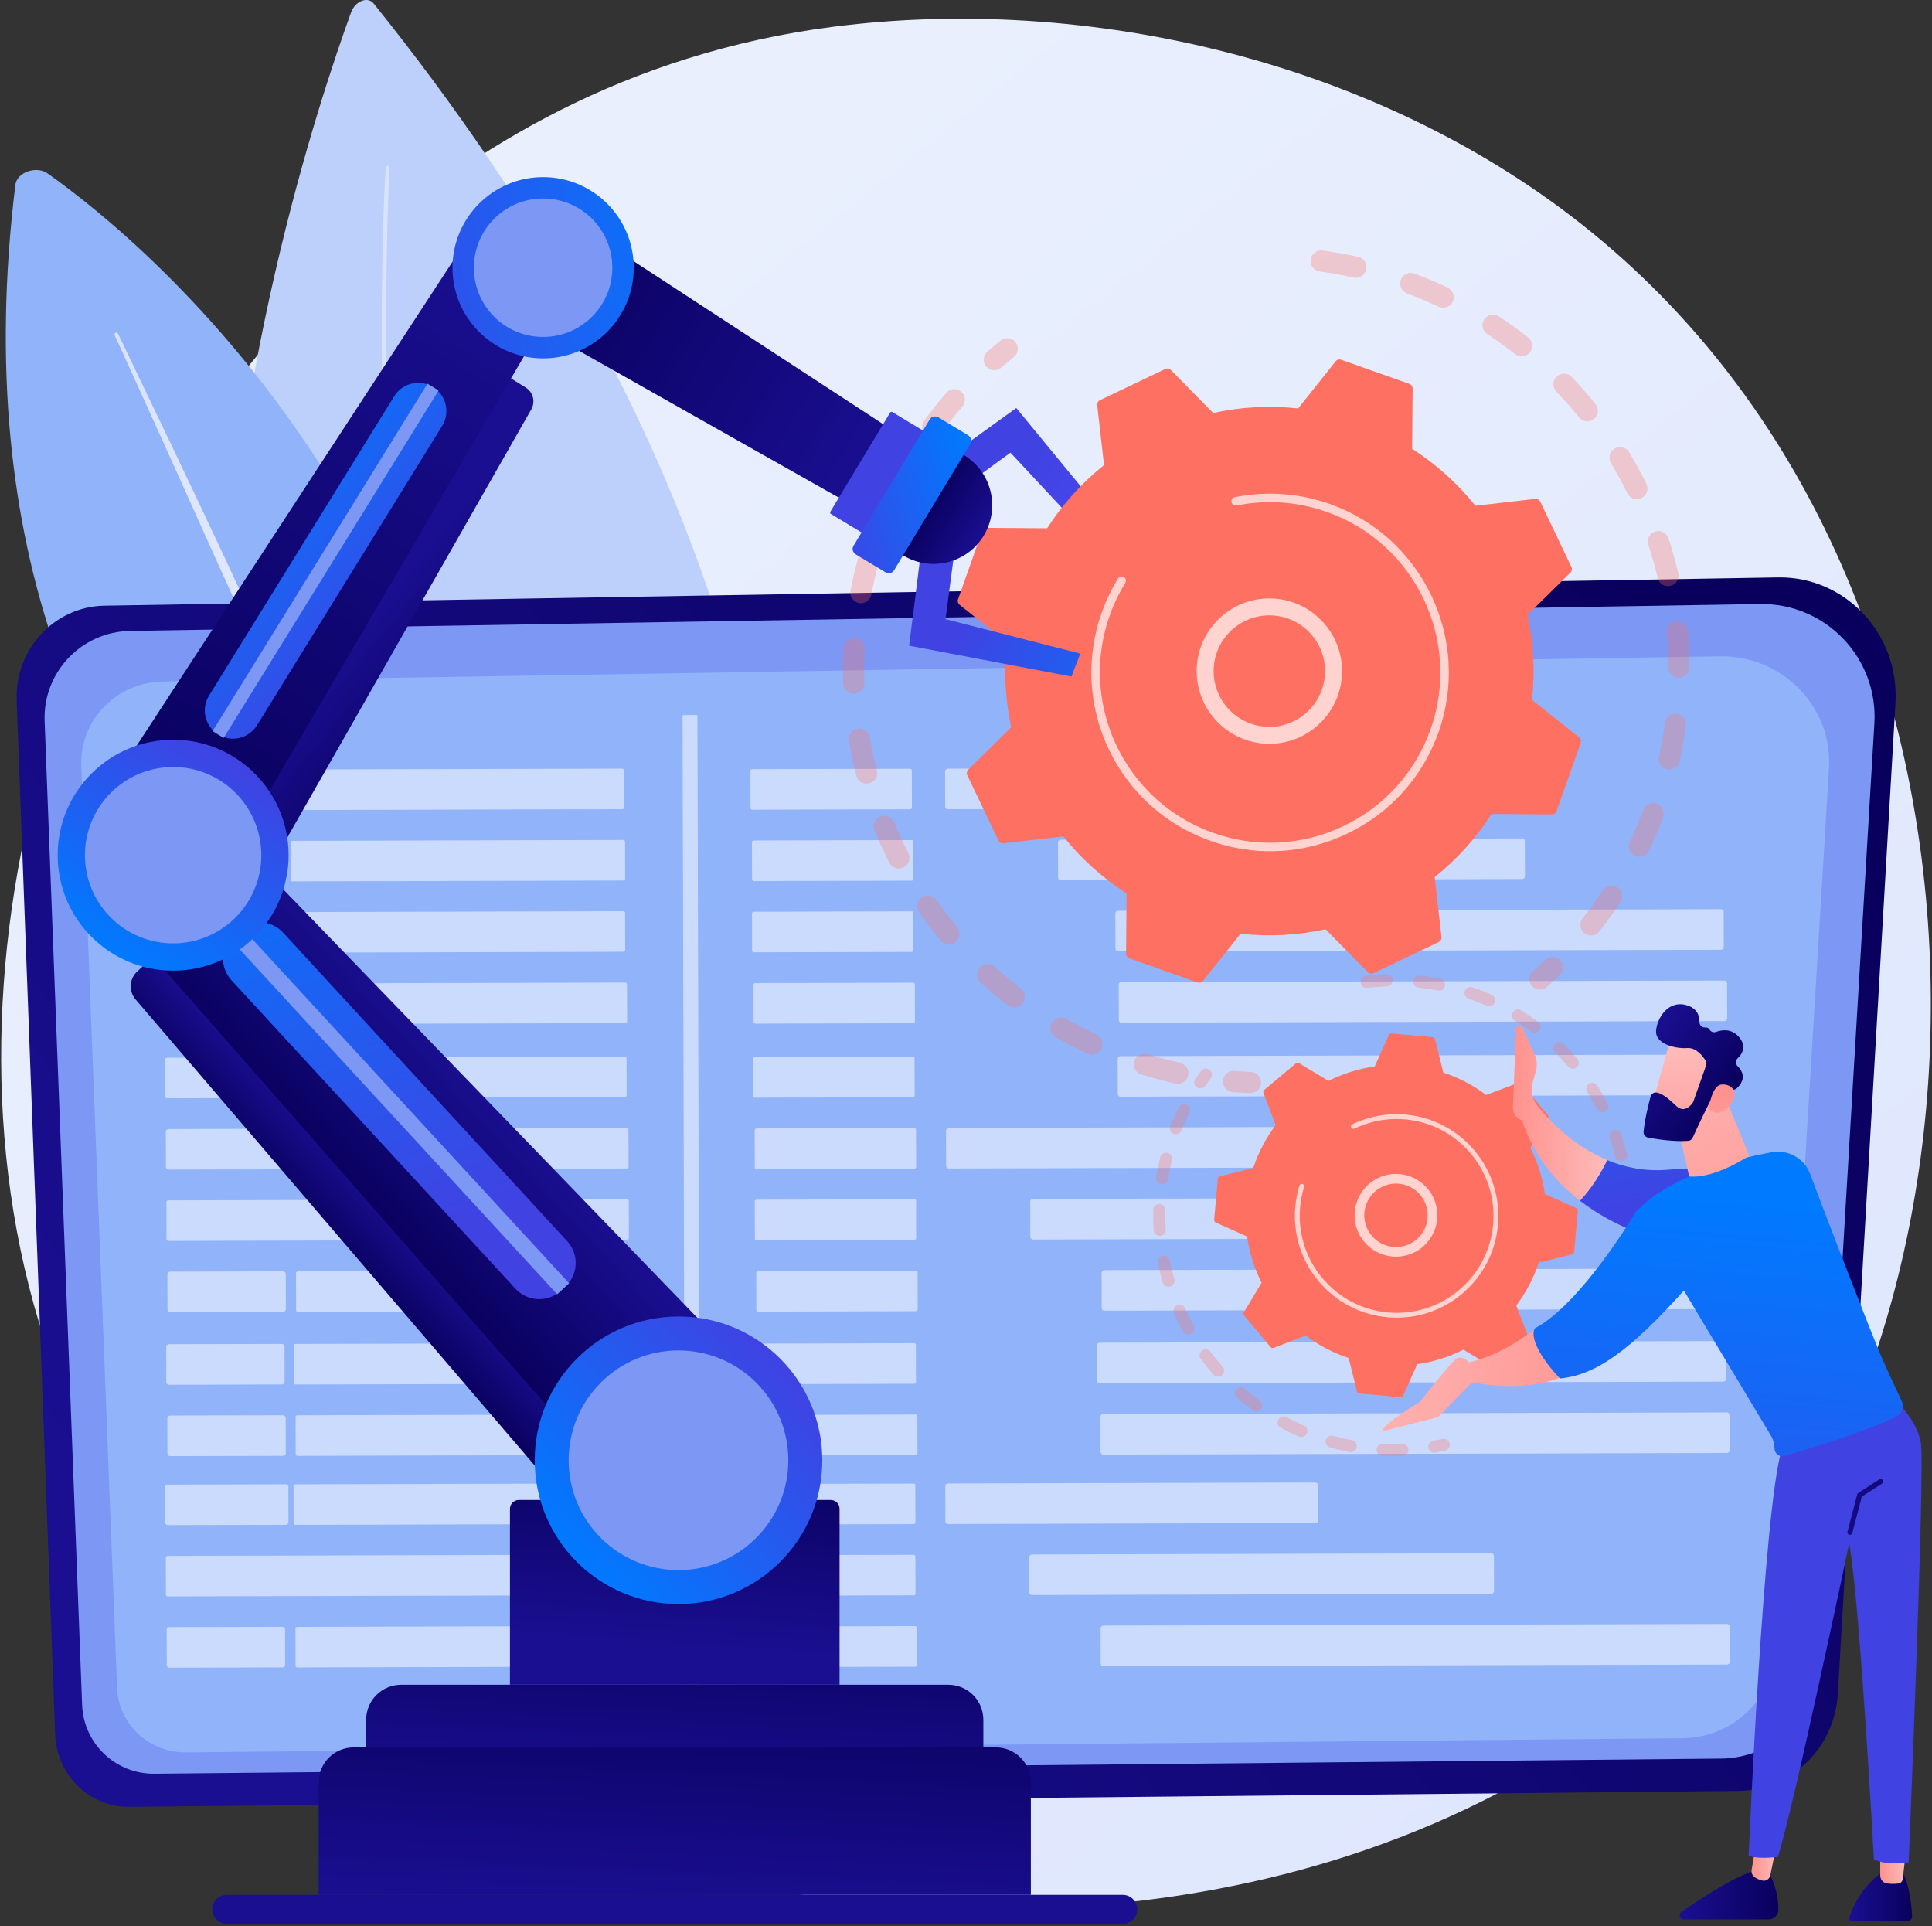 <svg width="312" height="311" viewBox="0 0 312 311" fill="none" xmlns="http://www.w3.org/2000/svg">
<rect x="0" y="0" width="312" height="311" fill="#333333" stroke="none"/>
<path d="M275.69 265.357C269.291 271.926 263.236 276.162 258.452 279.509C202.222 318.85 135.686 307.382 121.545 304.581C100.664 300.446 60.3 292.452 31.118 258.99C-13.032 208.365 -6.157 128.606 28.089 75.956C34.353 66.325 67.442 12.873 134.694 4.301C175.394 -0.886 222.838 9.576 257.196 37.644C329.315 96.559 324.181 215.58 275.69 265.357Z" fill="url(#paint0_linear_350_424)"/>
<path d="M56.702 1.98C46.632 29.675 -6.548 191.983 111.305 239.277C111.305 239.277 169.218 136.024 60.342 0.561C59.389 -0.624 57.36 0.17 56.702 1.98Z" fill="#BDD0FB"/>
<path d="M62.919 27.11C62.919 27.11 62.724 30.395 62.569 36.159C62.416 41.922 62.298 50.161 62.459 60.044C62.613 69.927 63.051 81.455 63.956 93.776C64.876 106.093 66.256 119.207 68.296 132.219C69.311 138.726 70.48 145.208 71.808 151.55C73.143 157.891 74.641 164.091 76.286 170.035C77.931 175.979 79.724 181.667 81.629 186.986C83.531 192.305 85.546 197.254 87.591 201.734C89.639 206.213 91.698 210.233 93.681 213.703C94.168 214.575 94.678 215.398 95.15 216.203C95.388 216.604 95.622 216.998 95.851 217.385C96.092 217.764 96.329 218.136 96.56 218.501C97.025 219.23 97.469 219.929 97.895 220.598C98.341 221.252 98.766 221.875 99.17 222.467C99.963 223.662 100.732 224.684 101.391 225.581C101.721 226.029 102.026 226.443 102.306 226.823C102.599 227.192 102.865 227.528 103.103 227.828C104.055 229.03 104.563 229.672 104.563 229.672L104.581 229.694C104.839 230.019 104.784 230.491 104.458 230.749C104.133 231.007 103.661 230.952 103.403 230.627L103.401 230.624C103.401 230.624 102.888 229.971 101.926 228.747C101.686 228.441 101.417 228.099 101.122 227.723C100.84 227.337 100.531 226.915 100.199 226.46C99.534 225.548 98.759 224.508 97.96 223.295C97.554 222.694 97.126 222.06 96.677 221.396C96.249 220.718 95.802 220.008 95.335 219.269C95.102 218.899 94.865 218.521 94.622 218.136C94.392 217.744 94.157 217.345 93.917 216.938C93.444 216.122 92.932 215.288 92.442 214.405C90.453 210.889 88.392 206.823 86.346 202.299C84.303 197.774 82.294 192.782 80.402 187.422C78.508 182.063 76.728 176.338 75.101 170.36C73.473 164.382 71.995 158.152 70.681 151.784C69.375 145.415 68.229 138.91 67.238 132.382C65.247 119.327 63.918 106.183 63.047 93.841C62.191 81.496 61.8 69.951 61.687 60.055C61.45 40.258 62.283 27.072 62.283 27.072C62.294 26.896 62.445 26.763 62.62 26.773C62.796 26.784 62.93 26.934 62.919 27.11Z" fill="url(#paint1_linear_350_424)"/>
<path d="M82.485 182.916C82.485 182.916 -12.219 149.551 2.487 29.821C2.732 27.825 5.882 26.721 7.683 27.999C24.446 39.894 81.844 87.556 82.485 182.916Z" fill="#91B3FA"/>
<path d="M19.056 53.875C19.056 53.875 22.458 60.97 27.562 71.613C30.107 76.937 33.055 83.159 36.19 89.837C37.737 93.186 39.335 96.646 40.959 100.162C41.766 101.922 42.578 103.697 43.394 105.478C44.197 107.266 45.004 109.06 45.81 110.854C47.416 114.446 49.022 118.038 50.603 121.574C52.17 125.116 53.711 128.602 55.204 131.976C56.663 135.364 58.074 138.639 59.412 141.745C60.75 144.85 61.979 147.802 63.133 150.519C63.712 151.876 64.251 153.183 64.756 154.431C65.264 155.676 65.746 156.857 66.2 157.968C66.653 159.078 67.076 160.117 67.469 161.078C67.851 162.043 68.202 162.929 68.519 163.73C69.777 166.935 70.496 168.767 70.496 168.767C70.552 168.911 70.481 169.074 70.337 169.13C70.196 169.186 70.038 169.118 69.978 168.98L69.976 168.976C69.976 168.976 69.203 167.169 67.848 164.006C67.512 163.214 67.14 162.338 66.735 161.383C66.321 160.433 65.872 159.405 65.393 158.307C64.433 156.112 63.349 153.635 62.166 150.933C60.973 148.236 59.702 145.305 58.319 142.221C56.936 139.138 55.478 135.886 53.969 132.522C52.461 129.158 50.902 125.681 49.318 122.149C47.72 118.623 46.097 115.041 44.474 111.459C41.223 104.296 37.972 97.133 34.925 90.418C31.898 83.692 29.074 77.415 26.652 72.035C24.217 66.661 22.187 62.183 20.766 59.048C20.052 57.482 19.491 56.252 19.109 55.413C18.721 54.577 18.514 54.131 18.514 54.131C18.445 53.98 18.51 53.802 18.66 53.733C18.809 53.664 18.986 53.728 19.056 53.875Z" fill="url(#paint2_linear_350_424)"/>
<path d="M16.853 97.806L287.132 93.239C298.014 93.055 306.748 102.388 306.101 113.508L296.798 273.495C296.289 282.251 289.246 289.109 280.678 289.194L20.874 291.763C14.457 291.827 9.155 286.653 8.91 280.088L2.694 113.113C2.387 104.849 8.775 97.942 16.853 97.806Z" fill="url(#paint3_linear_350_424)"/>
<path d="M20.997 101.882L284.222 97.536C294.819 97.361 303.325 106.241 302.696 116.821L293.635 269.033C293.139 277.363 286.281 283.888 277.936 283.969L24.913 286.414C18.663 286.474 13.499 281.551 13.261 275.306L7.208 116.445C6.908 108.583 13.13 102.012 20.997 101.882Z" fill="#7D97F4"/>
<path d="M26.292 110.052L277.722 105.98C287.845 105.816 295.969 114.137 295.368 124.051L286.714 266.681C286.24 274.487 279.688 280.602 271.718 280.677L30.033 282.968C24.063 283.025 19.131 278.412 18.904 272.559L13.121 123.698C12.835 116.331 18.778 110.174 26.292 110.052Z" fill="#91B3FA"/>
<path opacity="0.53" d="M100.499 130.662L26.789 130.856C26.635 130.857 26.51 130.733 26.51 130.579L26.494 124.587C26.494 124.433 26.618 124.308 26.772 124.308L100.482 124.114C100.635 124.113 100.76 124.237 100.761 124.391L100.776 130.383C100.777 130.537 100.653 130.662 100.499 130.662Z" fill="white"/>
<path opacity="0.53" d="M147 130.682L121.475 130.749C121.327 130.75 121.208 130.631 121.207 130.483L121.191 124.468C121.191 124.321 121.31 124.201 121.458 124.201L146.983 124.134C147.13 124.133 147.25 124.252 147.25 124.4L147.266 130.415C147.266 130.562 147.147 130.682 147 130.682Z" fill="white"/>
<path opacity="0.53" d="M203.678 130.533L153.061 130.666C152.827 130.667 152.637 130.477 152.636 130.243L152.621 124.543C152.621 124.309 152.81 124.118 153.044 124.118L203.661 123.984C203.895 123.984 204.086 124.173 204.086 124.408L204.102 130.108C204.102 130.342 203.913 130.532 203.678 130.533Z" fill="white"/>
<path opacity="0.53" d="M45.914 142.315L26.854 142.365C26.62 142.366 26.43 142.177 26.429 141.942L26.414 136.242C26.413 136.008 26.603 135.817 26.837 135.817L45.897 135.767C46.132 135.766 46.322 135.956 46.323 136.19L46.338 141.89C46.338 142.124 46.149 142.315 45.914 142.315Z" fill="white"/>
<path opacity="0.53" d="M100.677 142.183L47.222 142.323C47.069 142.324 46.944 142.2 46.944 142.046L46.928 136.054C46.927 135.9 47.052 135.775 47.205 135.775L100.659 135.634C100.813 135.633 100.938 135.758 100.938 135.911L100.954 141.904C100.954 142.057 100.83 142.182 100.677 142.183Z" fill="white"/>
<path opacity="0.53" d="M147.24 142.203L121.715 142.27C121.568 142.27 121.448 142.151 121.448 142.004L121.432 135.989C121.431 135.841 121.55 135.721 121.698 135.721L147.223 135.654C147.37 135.654 147.49 135.773 147.49 135.92L147.506 141.935C147.507 142.082 147.388 142.202 147.24 142.203Z" fill="white"/>
<path opacity="0.53" d="M245.843 141.943L171.298 142.139C171.063 142.14 170.873 141.95 170.872 141.716L170.857 136.016C170.857 135.782 171.046 135.591 171.281 135.591L245.826 135.394C246.06 135.394 246.251 135.583 246.251 135.818L246.266 141.518C246.267 141.752 246.077 141.942 245.843 141.943Z" fill="white"/>
<path opacity="0.53" d="M45.93 153.819L26.87 153.87C26.636 153.87 26.445 153.681 26.445 153.446L26.43 147.746C26.429 147.512 26.619 147.322 26.853 147.321L45.913 147.271C46.147 147.27 46.338 147.46 46.338 147.694L46.353 153.394C46.354 153.628 46.164 153.819 45.93 153.819Z" fill="white"/>
<path opacity="0.53" d="M100.682 153.687L47.228 153.828C47.075 153.828 46.95 153.704 46.949 153.55L46.934 147.558C46.933 147.404 47.057 147.279 47.211 147.279L100.665 147.138C100.819 147.138 100.944 147.262 100.944 147.416L100.96 153.408C100.96 153.562 100.836 153.686 100.682 153.687Z" fill="white"/>
<path opacity="0.53" d="M147.25 153.707L121.725 153.774C121.577 153.774 121.458 153.655 121.457 153.508L121.441 147.493C121.441 147.345 121.56 147.225 121.708 147.225L147.233 147.158C147.38 147.158 147.5 147.277 147.5 147.424L147.516 153.439C147.516 153.586 147.397 153.706 147.25 153.707Z" fill="white"/>
<path opacity="0.53" d="M277.95 153.362L180.556 153.619C180.321 153.619 180.131 153.43 180.13 153.196L180.115 147.496C180.115 147.261 180.304 147.071 180.539 147.07L277.933 146.814C278.167 146.813 278.358 147.003 278.359 147.237L278.373 152.937C278.374 153.171 278.185 153.362 277.95 153.362Z" fill="white"/>
<path opacity="0.53" d="M46.12 165.34L27.059 165.39C26.825 165.39 26.635 165.201 26.634 164.967L26.619 159.267C26.619 159.032 26.808 158.842 27.042 158.841L46.102 158.791C46.337 158.79 46.527 158.98 46.528 159.214L46.543 164.914C46.543 165.149 46.354 165.339 46.12 165.34Z" fill="white"/>
<path opacity="0.53" d="M100.997 165.207L47.543 165.348C47.389 165.348 47.264 165.224 47.264 165.07L47.248 159.078C47.248 158.924 47.372 158.799 47.526 158.799L100.98 158.658C101.133 158.658 101.258 158.782 101.259 158.936L101.274 164.928C101.275 165.082 101.15 165.207 100.997 165.207Z" fill="white"/>
<path opacity="0.53" d="M147.49 165.227L121.965 165.294C121.818 165.294 121.698 165.175 121.698 165.028L121.682 159.013C121.681 158.865 121.8 158.746 121.948 158.745L147.473 158.678C147.62 158.678 147.74 158.797 147.74 158.944L147.756 164.959C147.757 165.107 147.637 165.226 147.49 165.227Z" fill="white"/>
<path opacity="0.53" d="M278.495 164.882L181.101 165.138C180.866 165.139 180.676 164.949 180.675 164.715L180.66 159.015C180.66 158.781 180.849 158.59 181.083 158.59L278.478 158.333C278.712 158.333 278.903 158.522 278.903 158.756L278.918 164.456C278.919 164.691 278.73 164.881 278.495 164.882Z" fill="white"/>
<path opacity="0.53" d="M46.092 177.294L27.032 177.344C26.798 177.345 26.607 177.156 26.607 176.921L26.592 171.221C26.591 170.987 26.781 170.796 27.015 170.796L46.075 170.746C46.309 170.745 46.5 170.935 46.5 171.169L46.515 176.869C46.516 177.103 46.327 177.294 46.092 177.294Z" fill="white"/>
<path opacity="0.53" d="M100.921 177.162L47.467 177.303C47.313 177.303 47.188 177.179 47.188 177.025L47.172 171.033C47.171 170.879 47.296 170.754 47.449 170.754L100.903 170.613C101.057 170.613 101.182 170.737 101.182 170.891L101.198 176.883C101.198 177.036 101.074 177.161 100.921 177.162Z" fill="white"/>
<path opacity="0.53" d="M147.443 177.181L121.918 177.249C121.771 177.249 121.651 177.13 121.651 176.982L121.635 170.968C121.634 170.82 121.754 170.7 121.901 170.7L147.426 170.633C147.574 170.632 147.693 170.752 147.694 170.899L147.709 176.914C147.71 177.061 147.591 177.181 147.443 177.181Z" fill="white"/>
<path opacity="0.53" d="M278.333 176.837L180.939 177.093C180.704 177.094 180.514 176.904 180.513 176.67L180.498 170.97C180.497 170.736 180.687 170.545 180.921 170.545L278.316 170.288C278.55 170.288 278.741 170.477 278.741 170.711L278.756 176.411C278.757 176.646 278.567 176.836 278.333 176.837Z" fill="white"/>
<path opacity="0.53" d="M46.282 188.815L27.222 188.865C26.987 188.865 26.797 188.676 26.796 188.442L26.781 182.741C26.781 182.507 26.97 182.317 27.204 182.316L46.264 182.266C46.499 182.265 46.689 182.455 46.69 182.689L46.705 188.389C46.706 188.623 46.516 188.814 46.282 188.815Z" fill="white"/>
<path opacity="0.53" d="M101.235 188.682L47.781 188.823C47.627 188.823 47.502 188.699 47.502 188.545L47.486 182.553C47.486 182.399 47.61 182.274 47.764 182.274L101.218 182.133C101.372 182.133 101.496 182.257 101.497 182.411L101.513 188.403C101.513 188.557 101.389 188.681 101.235 188.682Z" fill="white"/>
<path opacity="0.53" d="M147.683 188.702L122.158 188.769C122.011 188.769 121.891 188.65 121.891 188.503L121.875 182.488C121.875 182.34 121.994 182.221 122.141 182.22L147.666 182.153C147.814 182.153 147.934 182.272 147.934 182.419L147.95 188.434C147.95 188.581 147.831 188.701 147.683 188.702Z" fill="white"/>
<path opacity="0.53" d="M212.556 188.531L153.214 188.687C152.979 188.688 152.789 188.498 152.788 188.264L152.773 182.564C152.773 182.329 152.962 182.139 153.197 182.138L212.539 181.982C212.773 181.981 212.964 182.171 212.964 182.405L212.979 188.105C212.98 188.34 212.79 188.53 212.556 188.531Z" fill="white"/>
<path opacity="0.53" d="M101.28 200.186L27.166 200.381C27.012 200.381 26.887 200.257 26.887 200.103L26.871 194.111C26.871 193.957 26.995 193.832 27.149 193.832L101.263 193.637C101.417 193.637 101.542 193.761 101.542 193.914L101.558 199.907C101.558 200.061 101.434 200.185 101.28 200.186Z" fill="white"/>
<path opacity="0.53" d="M147.693 200.206L122.168 200.273C122.021 200.273 121.901 200.154 121.901 200.007L121.885 193.992C121.884 193.844 122.004 193.725 122.151 193.724L147.676 193.657C147.824 193.657 147.943 193.776 147.944 193.923L147.959 199.938C147.96 200.085 147.841 200.205 147.693 200.206Z" fill="white"/>
<path opacity="0.53" d="M241.002 199.96L166.81 200.155C166.575 200.156 166.385 199.966 166.384 199.732L166.369 194.032C166.369 193.798 166.558 193.607 166.792 193.607L240.985 193.411C241.219 193.411 241.41 193.6 241.411 193.834L241.425 199.534C241.426 199.769 241.237 199.959 241.002 199.96Z" fill="white"/>
<path opacity="0.53" d="M45.74 211.841L27.476 211.889C27.241 211.89 27.051 211.7 27.05 211.466L27.035 205.766C27.035 205.531 27.224 205.341 27.458 205.34L45.722 205.292C45.957 205.292 46.147 205.481 46.148 205.716L46.163 211.416C46.163 211.65 45.974 211.84 45.74 211.841Z" fill="white"/>
<path opacity="0.53" d="M101.553 211.706L48.099 211.847C47.946 211.847 47.821 211.723 47.82 211.569L47.805 205.577C47.804 205.423 47.928 205.298 48.082 205.298L101.536 205.157C101.69 205.157 101.815 205.281 101.815 205.435L101.831 211.427C101.831 211.581 101.707 211.706 101.553 211.706Z" fill="white"/>
<path opacity="0.53" d="M147.933 211.726L122.408 211.793C122.261 211.793 122.141 211.674 122.141 211.527L122.125 205.512C122.125 205.365 122.244 205.245 122.391 205.244L147.916 205.177C148.064 205.177 148.184 205.296 148.184 205.443L148.2 211.458C148.2 211.606 148.081 211.726 147.933 211.726Z" fill="white"/>
<path opacity="0.53" d="M279.07 211.381L178.339 211.646C178.105 211.646 177.914 211.457 177.914 211.223L177.898 205.523C177.898 205.288 178.087 205.098 178.322 205.097L279.053 204.832C279.288 204.831 279.478 205.021 279.479 205.255L279.494 210.955C279.494 211.19 279.305 211.38 279.07 211.381Z" fill="white"/>
<path opacity="0.53" d="M46.164 246.22L27.104 246.27C26.87 246.271 26.68 246.082 26.679 245.847L26.664 240.147C26.663 239.913 26.853 239.722 27.087 239.722L46.147 239.672C46.382 239.671 46.572 239.86 46.573 240.095L46.588 245.795C46.588 246.029 46.399 246.22 46.164 246.22Z" fill="white"/>
<path opacity="0.53" d="M101.145 246.088L47.691 246.228C47.538 246.229 47.413 246.104 47.412 245.951L47.397 239.958C47.396 239.805 47.52 239.68 47.674 239.679L101.128 239.539C101.282 239.538 101.407 239.663 101.407 239.816L101.423 245.809C101.423 245.962 101.299 246.087 101.145 246.088Z" fill="white"/>
<path opacity="0.53" d="M147.566 246.107L122.041 246.174C121.894 246.175 121.774 246.056 121.774 245.908L121.758 239.893C121.757 239.746 121.877 239.626 122.024 239.626L147.549 239.559C147.696 239.558 147.816 239.677 147.817 239.825L147.833 245.84C147.833 245.987 147.714 246.107 147.566 246.107Z" fill="white"/>
<path opacity="0.53" d="M212.441 245.936L153.099 246.093C152.864 246.093 152.674 245.904 152.673 245.67L152.658 239.969C152.658 239.735 152.847 239.545 153.081 239.544L212.423 239.388C212.658 239.387 212.848 239.577 212.849 239.811L212.864 245.511C212.865 245.745 212.675 245.936 212.441 245.936Z" fill="white"/>
<path opacity="0.53" d="M101.189 257.592L27.074 257.787C26.92 257.787 26.796 257.663 26.795 257.509L26.779 251.517C26.779 251.363 26.903 251.238 27.057 251.238L101.171 251.043C101.325 251.043 101.45 251.167 101.45 251.32L101.466 257.313C101.467 257.467 101.342 257.591 101.189 257.592Z" fill="white"/>
<path opacity="0.53" d="M147.578 257.611L122.053 257.678C121.906 257.679 121.786 257.56 121.785 257.412L121.77 251.397C121.769 251.25 121.888 251.13 122.036 251.13L147.561 251.063C147.708 251.062 147.828 251.181 147.828 251.329L147.844 257.344C147.845 257.491 147.726 257.611 147.578 257.611Z" fill="white"/>
<path opacity="0.53" d="M240.846 257.366L166.653 257.561C166.419 257.562 166.228 257.372 166.228 257.138L166.213 251.438C166.212 251.204 166.402 251.013 166.636 251.012L240.829 250.817C241.063 250.816 241.254 251.006 241.254 251.24L241.269 256.94C241.27 257.175 241.08 257.365 240.846 257.366Z" fill="white"/>
<path opacity="0.53" d="M45.623 269.247L27.358 269.295C27.124 269.295 26.933 269.106 26.933 268.872L26.918 263.171C26.917 262.937 27.107 262.747 27.341 262.746L45.605 262.698C45.84 262.697 46.03 262.887 46.031 263.121L46.046 268.821C46.046 269.055 45.857 269.246 45.623 269.247Z" fill="white"/>
<path opacity="0.53" d="M101.464 269.112L48.01 269.253C47.856 269.253 47.731 269.129 47.731 268.975L47.715 262.983C47.714 262.829 47.839 262.704 47.992 262.704L101.446 262.563C101.6 262.563 101.725 262.687 101.725 262.84L101.741 268.833C101.741 268.987 101.617 269.112 101.464 269.112Z" fill="white"/>
<path opacity="0.53" d="M147.818 269.132L122.293 269.199C122.146 269.199 122.026 269.08 122.026 268.932L122.01 262.918C122.009 262.77 122.129 262.65 122.276 262.65L147.801 262.583C147.948 262.582 148.068 262.702 148.069 262.849L148.085 268.864C148.085 269.011 147.966 269.131 147.818 269.132Z" fill="white"/>
<path opacity="0.53" d="M278.914 268.786L178.183 269.052C177.948 269.052 177.758 268.863 177.757 268.628L177.742 262.928C177.742 262.694 177.931 262.503 178.165 262.503L278.897 262.238C279.131 262.237 279.322 262.427 279.322 262.661L279.337 268.361C279.338 268.595 279.148 268.786 278.914 268.786Z" fill="white"/>
<path opacity="0.53" d="M45.546 223.559L27.282 223.607C27.048 223.607 26.857 223.418 26.857 223.184L26.842 217.483C26.841 217.249 27.031 217.059 27.265 217.058L45.529 217.01C45.764 217.009 45.954 217.199 45.955 217.433L45.969 223.133C45.97 223.368 45.781 223.558 45.546 223.559Z" fill="white"/>
<path opacity="0.53" d="M101.171 223.424L47.717 223.565C47.563 223.566 47.438 223.441 47.438 223.288L47.422 217.295C47.421 217.141 47.546 217.017 47.699 217.016L101.153 216.875C101.307 216.875 101.432 216.999 101.432 217.153L101.448 223.145C101.448 223.299 101.324 223.424 101.171 223.424Z" fill="white"/>
<path opacity="0.53" d="M147.66 223.444L122.135 223.511C121.988 223.511 121.868 223.392 121.867 223.245L121.852 217.23C121.851 217.083 121.97 216.963 122.118 216.962L147.643 216.895C147.79 216.895 147.91 217.014 147.91 217.161L147.926 223.176C147.927 223.324 147.807 223.444 147.66 223.444Z" fill="white"/>
<path opacity="0.53" d="M278.324 223.1L177.593 223.365C177.358 223.366 177.168 223.176 177.167 222.942L177.152 217.242C177.152 217.008 177.341 216.817 177.576 216.816L278.307 216.551C278.541 216.551 278.732 216.74 278.732 216.974L278.747 222.674C278.748 222.909 278.559 223.099 278.324 223.1Z" fill="white"/>
<path opacity="0.53" d="M45.73 235.079L27.466 235.127C27.231 235.128 27.041 234.938 27.04 234.704L27.025 229.004C27.025 228.769 27.214 228.579 27.448 228.578L45.713 228.53C45.947 228.53 46.138 228.719 46.138 228.954L46.153 234.654C46.154 234.888 45.964 235.078 45.73 235.079Z" fill="white"/>
<path opacity="0.53" d="M101.485 234.944L48.031 235.085C47.877 235.086 47.752 234.961 47.752 234.808L47.736 228.815C47.736 228.662 47.86 228.537 48.014 228.536L101.468 228.396C101.622 228.395 101.746 228.519 101.747 228.673L101.763 234.665C101.763 234.819 101.639 234.944 101.485 234.944Z" fill="white"/>
<path opacity="0.53" d="M147.9 234.964L122.375 235.031C122.228 235.032 122.108 234.913 122.108 234.765L122.092 228.75C122.091 228.603 122.211 228.483 122.358 228.483L147.883 228.416C148.03 228.415 148.15 228.534 148.151 228.682L148.167 234.697C148.167 234.844 148.048 234.964 147.9 234.964Z" fill="white"/>
<path opacity="0.53" d="M278.889 234.619L178.157 234.885C177.923 234.885 177.732 234.696 177.732 234.461L177.717 228.761C177.716 228.527 177.906 228.336 178.14 228.336L278.871 228.071C279.106 228.07 279.296 228.259 279.297 228.494L279.312 234.194C279.312 234.428 279.123 234.619 278.889 234.619Z" fill="white"/>
<path opacity="0.53" d="M112.899 276.838L110.807 276.843C110.721 276.843 110.651 276.774 110.651 276.688L110.227 115.615C110.226 115.529 110.296 115.459 110.382 115.459L112.474 115.453C112.56 115.453 112.63 115.522 112.63 115.608L113.054 276.681C113.055 276.767 112.985 276.837 112.899 276.838Z" fill="white"/>
<path d="M181.307 305.975H36.625C35.332 305.975 34.283 307.024 34.283 308.317C34.283 309.611 35.332 310.659 36.625 310.659H181.307C182.6 310.659 183.649 309.611 183.649 308.317C183.649 307.024 182.6 305.975 181.307 305.975Z" fill="url(#paint4_linear_350_424)"/>
<path d="M160.813 282.164H57.117C53.991 282.164 51.457 284.698 51.457 287.824V305.975H166.474V287.824C166.474 284.698 163.94 282.164 160.813 282.164Z" fill="url(#paint5_linear_350_424)"/>
<path d="M153.142 272.05H64.789C61.663 272.05 59.129 274.584 59.129 277.71V282.164H158.802V277.71C158.802 274.584 156.268 272.05 153.142 272.05Z" fill="url(#paint6_linear_350_424)"/>
<path d="M135.581 272.05H82.352V243.641C82.352 242.854 82.99 242.216 83.777 242.216H134.155C134.943 242.216 135.581 242.854 135.581 243.641V272.05Z" fill="url(#paint7_linear_350_424)"/>
<path d="M22.165 156.863C20.868 158.057 20.756 160.066 21.911 161.398L94.749 246.454C95.954 247.843 98.068 247.961 99.421 246.716L105.617 241.01L25.399 153.886L22.165 156.863Z" fill="url(#paint8_linear_350_424)"/>
<path d="M32.139 129.536C29.659 126.952 25.568 126.825 22.933 129.251L16.401 135.266C13.766 137.692 13.555 141.78 15.926 144.464L102.836 243.571L121.054 226.797C122.531 225.437 122.599 223.126 121.203 221.682L32.139 129.536Z" fill="url(#paint9_linear_350_424)"/>
<path d="M38.371 150.302L37.688 150.932C35.572 152.88 35.436 156.174 37.384 158.289L83.247 208.1C85.195 210.216 88.49 210.352 90.605 208.404L91.288 207.775C93.404 205.827 93.54 202.533 91.592 200.417L45.729 150.606C43.781 148.491 40.487 148.355 38.371 150.302Z" fill="url(#paint10_linear_350_424)"/>
<path d="M38.99 149.741L37.065 151.513L89.978 208.989L91.903 207.216L38.99 149.741Z" fill="#7D97F4"/>
<path d="M109.572 259.018C122.395 259.018 132.791 248.622 132.791 235.799C132.791 222.976 122.395 212.581 109.572 212.581C96.749 212.581 86.353 222.976 86.353 235.799C86.353 248.622 96.749 259.018 109.572 259.018Z" fill="url(#paint11_linear_350_424)"/>
<path d="M122.109 248.339C129.036 241.413 129.036 230.183 122.109 223.257C115.183 216.331 103.954 216.331 97.027 223.257C90.101 230.183 90.101 241.413 97.027 248.339C103.954 255.265 115.183 255.265 122.109 248.339Z" fill="#7D97F4"/>
<path d="M31.865 141.602L37.618 145.161C38.873 145.937 40.523 145.523 41.262 144.245L85.79 66.118C86.499 64.893 86.105 63.326 84.901 62.581L81.899 60.724L31.865 141.602Z" fill="url(#paint12_linear_350_424)"/>
<path d="M80.106 40.924L86.17 44.675C88.616 46.189 89.403 49.38 87.94 51.857L34.448 143.199L17.537 132.737C16.165 131.888 15.761 130.077 16.643 128.726L72.889 42.546C74.453 40.132 77.659 39.411 80.106 40.924Z" fill="url(#paint13_linear_350_424)"/>
<path d="M63.664 63.982L33.754 112.33C32.431 114.469 33.092 117.276 35.231 118.599C37.37 119.923 40.177 119.262 41.501 117.122L71.411 68.774C72.734 66.635 72.073 63.828 69.934 62.505C67.795 61.181 64.988 61.843 63.664 63.982Z" fill="url(#paint14_linear_350_424)"/>
<path d="M69.036 61.956L34.334 118.049L36.122 119.155L70.824 63.062L69.036 61.956Z" fill="#7D97F4"/>
<path d="M27.96 156.737C38.257 156.737 46.605 148.39 46.605 138.092C46.605 127.795 38.257 119.447 27.96 119.447C17.662 119.447 9.314 127.795 9.314 138.092C9.314 148.39 17.662 156.737 27.96 156.737Z" fill="url(#paint15_linear_350_424)"/>
<path d="M38.029 148.162C43.591 142.6 43.591 133.583 38.029 128.021C32.467 122.459 23.449 122.459 17.887 128.021C12.325 133.583 12.325 142.6 17.887 148.162C23.449 153.724 32.467 153.724 38.029 148.162Z" fill="#7D97F4"/>
<path d="M142.656 73.35L139.747 78.132C138.574 80.061 136.452 80.927 134.972 80.082L80.367 49.222L88.48 35.886C89.138 34.804 90.339 34.344 91.139 34.867L142.192 68.213C143.623 69.138 143.829 71.421 142.656 73.35Z" fill="url(#paint16_linear_350_424)"/>
<path d="M87.71 57.87C95.793 57.87 102.346 51.317 102.346 43.234C102.346 35.151 95.793 28.599 87.71 28.599C79.627 28.599 73.074 35.151 73.074 43.234C73.074 51.317 79.627 57.87 87.71 57.87Z" fill="url(#paint17_linear_350_424)"/>
<path d="M98.846 44.179C99.37 38.027 94.807 32.615 88.655 32.091C82.503 31.568 77.091 36.131 76.567 42.283C76.044 48.435 80.606 53.847 86.759 54.37C92.911 54.894 98.323 50.331 98.846 44.179Z" fill="#7D97F4"/>
<path d="M151.891 74.711L164.119 65.883L181.062 86.49L178.493 89.524L163.174 73.09L153.711 80.017L151.891 74.711Z" fill="url(#paint18_linear_350_424)"/>
<g opacity="0.3">
<path d="M211.7 41.736C211.905 40.895 212.716 40.328 213.591 40.447C215.507 40.707 217.44 41.054 219.336 41.478C220.258 41.684 220.839 42.599 220.633 43.521C220.63 43.532 220.627 43.543 220.625 43.554C220.405 44.457 219.5 45.022 218.589 44.818C216.788 44.415 214.952 44.085 213.132 43.839C212.196 43.712 211.539 42.85 211.666 41.913C211.674 41.853 211.686 41.794 211.7 41.736ZM226.157 45.374C226.173 45.309 226.193 45.244 226.217 45.179C226.547 44.294 227.533 43.843 228.418 44.173C230.237 44.852 232.045 45.615 233.791 46.441C234.646 46.845 235.01 47.861 234.607 48.719C234.203 49.574 233.182 49.938 232.328 49.535C230.668 48.749 228.951 48.025 227.222 47.381C226.401 47.074 225.955 46.205 226.157 45.374ZM239.454 52.104C239.499 51.919 239.576 51.738 239.687 51.57C240.206 50.781 241.267 50.56 242.057 51.08C243.676 52.143 245.269 53.291 246.791 54.49C247.533 55.075 247.66 56.151 247.077 56.893C246.492 57.636 245.415 57.763 244.673 57.178C243.227 56.039 241.715 54.95 240.177 53.94C239.556 53.532 239.287 52.788 239.454 52.104ZM250.914 61.641C250.989 61.335 251.149 61.046 251.393 60.812C252.075 60.159 253.158 60.182 253.812 60.864C255.153 62.264 256.45 63.739 257.666 65.248C258.258 65.983 258.143 67.06 257.407 67.654C256.672 68.247 255.595 68.131 255.001 67.395C253.846 65.963 252.615 64.562 251.34 63.232C250.921 62.794 250.78 62.19 250.914 61.641ZM259.96 73.494C260.064 73.065 260.334 72.677 260.742 72.432C261.553 71.945 262.604 72.209 263.09 73.019C264.084 74.678 265.022 76.402 265.876 78.145C266.292 78.993 265.942 80.019 265.093 80.434C264.244 80.85 263.219 80.499 262.802 79.651C261.991 77.994 261.1 76.355 260.155 74.779C259.914 74.377 259.857 73.916 259.96 73.494ZM266.158 87.052C266.293 86.496 266.704 86.021 267.287 85.829C268.185 85.535 269.152 86.024 269.447 86.922C270.051 88.762 270.584 90.651 271.029 92.537C271.247 93.457 270.678 94.378 269.758 94.596C268.838 94.813 267.916 94.244 267.699 93.324C267.275 91.533 266.769 89.738 266.195 87.989C266.091 87.674 266.085 87.351 266.158 87.052ZM255.265 148.939C255.321 148.708 255.426 148.487 255.582 148.288C256.717 146.842 257.805 145.327 258.814 143.785C259.331 142.994 260.392 142.773 261.182 143.29C261.973 143.807 262.195 144.868 261.678 145.659C260.615 147.283 259.47 148.879 258.274 150.402C257.69 151.145 256.615 151.274 255.871 150.691C255.326 150.263 255.111 149.57 255.265 148.939ZM269.195 101.636C269.363 100.947 269.953 100.408 270.699 100.338C271.64 100.25 272.474 100.942 272.562 101.883C272.742 103.812 272.84 105.772 272.854 107.709C272.856 108.653 272.1 109.426 271.154 109.432C270.21 109.439 269.438 108.678 269.431 107.733C269.419 105.893 269.325 104.032 269.155 102.201C269.137 102.006 269.151 101.816 269.195 101.636ZM263.09 136.25C263.117 136.141 263.155 136.032 263.205 135.926C263.988 134.261 264.71 132.541 265.35 130.812C265.679 129.926 266.664 129.474 267.55 129.802C268.436 130.131 268.892 131.116 268.56 132.002C267.885 133.82 267.126 135.631 266.302 137.382C265.9 138.238 264.88 138.605 264.025 138.202C263.276 137.85 262.902 137.025 263.09 136.25ZM268.898 116.534C269.103 115.695 269.912 115.128 270.787 115.245C271.724 115.37 272.381 116.231 272.257 117.168C272.001 119.086 271.658 121.019 271.238 122.912C271.236 122.924 271.233 122.936 271.23 122.948C271.01 123.85 270.108 124.414 269.197 124.212C268.274 124.008 267.692 123.094 267.897 122.171C268.296 120.373 268.621 118.537 268.864 116.714C268.873 116.653 268.884 116.593 268.898 116.534Z" fill="url(#paint19_linear_350_424)"/>
<path d="M247.02 157.68C247.099 157.352 247.276 157.045 247.548 156.805C248.209 156.22 248.869 155.612 249.51 154.998C250.191 154.344 251.275 154.366 251.929 155.048C252.584 155.73 252.562 156.814 251.879 157.467C251.205 158.114 250.511 158.753 249.815 159.368C249.108 159.994 248.026 159.928 247.4 159.22C247.014 158.784 246.891 158.206 247.02 157.68Z" fill="url(#paint20_linear_350_424)"/>
</g>
<g opacity="0.3">
<path d="M197.543 174.233C197.739 173.431 198.493 172.866 199.343 172.934C200.222 173.005 201.118 173.059 202.004 173.093C202.949 173.13 203.685 173.926 203.648 174.87C203.611 175.818 202.815 176.55 201.871 176.513C200.938 176.476 199.994 176.42 199.068 176.346C198.126 176.27 197.424 175.445 197.5 174.503C197.507 174.41 197.522 174.32 197.543 174.233Z" fill="url(#paint21_linear_350_424)"/>
<path d="M138.067 92.076C138.253 91.311 138.454 90.546 138.667 89.782C138.922 88.872 139.866 88.34 140.776 88.595C141.687 88.85 142.22 89.799 141.964 90.704C141.471 92.468 141.05 94.248 140.71 96.015C140.53 96.943 139.635 97.55 138.707 97.372C137.778 97.193 137.17 96.296 137.349 95.368C137.559 94.275 137.801 93.167 138.067 92.076ZM141.69 81.268C141.713 81.175 141.744 81.083 141.783 80.992C142.541 79.24 143.382 77.5 144.283 75.822C144.729 74.989 145.767 74.676 146.599 75.122C147.432 75.569 147.747 76.609 147.298 77.439C146.443 79.033 145.645 80.686 144.924 82.351C144.548 83.218 143.541 83.617 142.674 83.242C141.897 82.906 141.496 82.063 141.69 81.268ZM136.265 104.308C136.456 103.524 137.183 102.962 138.018 103.006C138.962 103.056 139.686 103.862 139.636 104.806C139.54 106.611 139.52 108.445 139.578 110.257C139.606 111.202 138.866 111.992 137.922 112.022C136.977 112.052 136.187 111.31 136.157 110.365C136.096 108.457 136.117 106.525 136.218 104.624C136.224 104.515 136.24 104.41 136.265 104.308ZM148.965 68.525C149.017 68.314 149.11 68.109 149.246 67.923C150.369 66.382 151.572 64.87 152.821 63.429C153.44 62.715 154.521 62.638 155.235 63.258C155.949 63.877 156.027 64.957 155.407 65.671C154.221 67.039 153.078 68.475 152.011 69.939C151.455 70.703 150.384 70.87 149.62 70.314C149.043 69.893 148.806 69.178 148.965 68.525ZM137.114 118.944C137.271 118.302 137.796 117.781 138.49 117.662C139.421 117.503 140.305 118.13 140.464 119.062C140.768 120.843 141.152 122.636 141.606 124.393C141.843 125.307 141.293 126.241 140.377 126.478C139.462 126.714 138.529 126.164 138.293 125.249C137.815 123.401 137.41 121.512 137.091 119.637C137.05 119.399 137.061 119.165 137.114 118.944ZM141.155 133.041C141.28 132.527 141.641 132.078 142.168 131.862C143.042 131.503 144.042 131.921 144.401 132.796C145.088 134.473 145.855 136.14 146.679 137.752C147.11 138.593 146.777 139.623 145.934 140.054C145.093 140.484 144.062 140.151 143.631 139.31C142.764 137.614 141.958 135.859 141.234 134.094C141.092 133.747 141.072 133.38 141.155 133.041ZM148.172 145.921C148.267 145.53 148.5 145.171 148.856 144.923C149.631 144.383 150.698 144.573 151.238 145.349C152.276 146.837 153.386 148.298 154.541 149.691C155.144 150.418 155.044 151.496 154.316 152.1C153.588 152.703 152.51 152.602 151.906 151.875C150.691 150.409 149.521 148.872 148.43 147.305C148.138 146.886 148.06 146.382 148.172 145.921ZM157.831 156.964C157.897 156.693 158.03 156.435 158.231 156.214C158.87 155.518 159.952 155.47 160.649 156.109C161.986 157.334 163.389 158.515 164.822 159.62C165.57 160.198 165.709 161.273 165.132 162.02C164.555 162.769 163.48 162.907 162.732 162.33C161.223 161.166 159.744 159.922 158.337 158.632C157.86 158.195 157.688 157.55 157.831 156.964ZM169.683 165.62C169.72 165.467 169.779 165.318 169.86 165.175C170.329 164.355 171.375 164.07 172.195 164.539C173.765 165.437 175.394 166.279 177.038 167.043C177.895 167.442 178.265 168.462 177.868 169.316C177.47 170.173 176.452 170.545 175.595 170.147C173.864 169.342 172.149 168.455 170.497 167.51C169.819 167.123 169.507 166.342 169.683 165.62ZM183.137 171.457C183.146 171.422 183.155 171.388 183.166 171.354C183.445 170.452 184.403 169.946 185.306 170.226C186.581 170.62 187.882 170.979 189.176 171.295C189.644 171.409 190.113 171.517 190.581 171.621C191.504 171.825 192.087 172.738 191.883 173.661C191.695 174.599 190.766 175.167 189.843 174.963C189.35 174.854 188.858 174.74 188.365 174.62C187.005 174.288 185.635 173.91 184.295 173.495C183.426 173.226 182.925 172.328 183.137 171.457Z" fill="url(#paint22_linear_350_424)"/>
<path d="M158.9 57.67C158.981 57.34 159.16 57.03 159.435 56.789C160.132 56.179 160.855 55.572 161.585 54.985C162.321 54.392 163.398 54.508 163.991 55.245C164.583 55.981 164.468 57.058 163.731 57.651C163.038 58.208 162.351 58.785 161.689 59.364C160.979 59.987 159.898 59.915 159.275 59.204C158.894 58.768 158.773 58.193 158.9 57.67Z" fill="url(#paint23_linear_350_424)"/>
</g>
<path d="M177.638 64.614C177.33 64.761 177.149 65.087 177.187 65.427L178.288 75.098C174.74 77.941 171.62 81.369 169.094 85.307L159.367 85.23C159.026 85.227 158.72 85.441 158.606 85.763L154.712 96.77C154.598 97.092 154.701 97.45 154.968 97.663L162.58 103.72C162.067 108.37 162.336 112.998 163.308 117.439L156.369 124.267C156.126 124.506 156.062 124.873 156.209 125.181L161.238 135.718C161.385 136.026 161.712 136.207 162.051 136.169L171.722 135.068C174.565 138.616 177.993 141.736 181.931 144.261L181.853 153.989C181.851 154.33 182.065 154.636 182.386 154.75L193.394 158.644C193.716 158.758 194.074 158.655 194.287 158.388L200.344 150.776C204.994 151.289 209.622 151.02 214.062 150.048L220.89 156.986C221.13 157.229 221.497 157.294 221.805 157.147L232.342 152.117C232.65 151.971 232.831 151.644 232.792 151.305L231.692 141.633C235.24 138.791 238.36 135.363 240.885 131.425L250.613 131.502C250.954 131.505 251.259 131.291 251.373 130.97L255.268 119.962C255.382 119.64 255.279 119.282 255.012 119.069L247.4 113.012C247.913 108.362 247.643 103.734 246.672 99.293L253.61 92.465C253.853 92.226 253.918 91.859 253.771 91.551L248.741 81.014C248.594 80.706 248.268 80.525 247.929 80.564L238.257 81.664C235.415 78.116 231.987 74.996 228.048 72.471L228.126 62.743C228.129 62.402 227.915 62.096 227.593 61.983L216.586 58.088C216.264 57.974 215.906 58.077 215.693 58.344L209.636 65.956C204.986 65.443 200.358 65.713 195.917 66.684L189.089 59.746C188.85 59.502 188.483 59.438 188.175 59.585L177.638 64.614Z" fill="url(#paint24_linear_350_424)"/>
<path opacity="0.7" d="M193.588 105.578C194.942 100.02 200.214 96.134 206.076 96.68C212.521 97.279 217.275 103.009 216.675 109.453C216.386 112.575 214.896 115.397 212.484 117.398C210.071 119.4 207.024 120.343 203.902 120.052C197.458 119.452 192.704 113.722 193.303 107.279C193.357 106.698 193.453 106.13 193.588 105.578ZM213.729 110.516C213.834 110.087 213.908 109.648 213.949 109.2C214.409 104.259 210.763 99.866 205.823 99.406C200.883 98.946 196.487 102.59 196.029 107.532C195.569 112.473 199.215 116.866 204.155 117.326C206.549 117.549 208.885 116.826 210.735 115.291C212.239 114.043 213.274 112.38 213.729 110.516Z" fill="white"/>
<path opacity="0.7" d="M177.063 101.797C177.295 100.842 177.577 99.894 177.91 98.955C178.014 98.659 178.123 98.365 178.237 98.073C178.8 96.633 179.476 95.24 180.255 93.915C180.265 93.897 180.276 93.879 180.287 93.861C180.317 93.81 180.347 93.759 180.378 93.708C180.438 93.608 180.498 93.51 180.559 93.411C180.718 93.152 181.022 93.037 181.303 93.105C181.371 93.121 181.438 93.149 181.501 93.188C181.823 93.386 181.921 93.808 181.724 94.129C180.703 95.785 179.854 97.562 179.201 99.411C175.95 108.594 177.892 118.375 183.486 125.534C186.598 129.517 190.839 132.689 195.947 134.496C196.843 134.813 197.748 135.082 198.658 135.304C204.786 136.797 211.188 136.143 216.957 133.389C223.584 130.226 228.582 124.672 231.031 117.75C236.088 103.453 228.574 87.72 214.285 82.665C213.404 82.353 212.51 82.087 211.608 81.868C207.699 80.915 203.625 80.829 199.678 81.629C199.576 81.65 199.475 81.647 199.38 81.623C199.131 81.563 198.926 81.363 198.871 81.094C198.798 80.724 199.035 80.362 199.407 80.287C203.55 79.448 207.828 79.538 211.932 80.537C212.879 80.768 213.816 81.047 214.741 81.374C229.744 86.682 237.628 103.209 232.322 118.206C229.751 125.473 224.504 131.304 217.547 134.624C211.491 137.515 204.77 138.202 198.337 136.635C197.381 136.402 196.431 136.119 195.491 135.787C188.223 133.215 182.392 127.968 179.072 121.012C176.18 114.954 175.494 108.231 177.063 101.797Z" fill="white"/>
<path d="M149.418 69.745L144.09 66.532C143.973 66.462 143.822 66.499 143.752 66.615L134.086 82.644C134.016 82.76 134.053 82.912 134.17 82.982L139.498 86.195C139.614 86.265 139.765 86.227 139.835 86.111L149.501 70.082C149.572 69.966 149.534 69.815 149.418 69.745Z" fill="url(#paint25_linear_350_424)"/>
<path d="M148.702 89.299L146.818 104.262L173.026 109.251L174.456 105.542L152.69 99.978L154.232 88.352L148.702 89.299Z" fill="url(#paint26_linear_350_424)"/>
<path d="M144.754 88.909C147.269 90.97 150.78 91.68 154.05 90.469C158.955 88.654 161.459 83.206 159.643 78.301C158.724 75.819 156.875 73.952 154.637 72.948L144.754 88.909Z" fill="url(#paint27_linear_350_424)"/>
<path d="M139.373 85.587L137.826 88.153C137.547 88.615 137.722 89.232 138.217 89.531L142.974 92.399C143.469 92.698 144.096 92.565 144.375 92.102L156.709 71.649C156.988 71.186 156.813 70.569 156.318 70.271L151.561 67.403C151.066 67.104 150.439 67.237 150.16 67.7L148.742 70.05L139.373 85.587Z" fill="url(#paint28_linear_350_424)"/>
<g opacity="0.3">
<path d="M219.723 158.552C219.717 158.06 220.084 157.633 220.584 157.574C221.677 157.447 222.791 157.365 223.897 157.331C224.435 157.314 224.884 157.736 224.901 158.274C224.901 158.28 224.901 158.287 224.901 158.293C224.907 158.822 224.489 159.261 223.957 159.278C222.907 159.31 221.848 159.388 220.81 159.509C220.275 159.572 219.791 159.189 219.729 158.655C219.725 158.62 219.723 158.586 219.723 158.552ZM228.209 158.515C228.209 158.477 228.21 158.438 228.214 158.399C228.271 157.864 228.751 157.476 229.286 157.533C230.385 157.65 231.49 157.815 232.57 158.024C233.098 158.126 233.442 158.635 233.341 159.165C233.239 159.693 232.728 160.039 232.2 159.937C231.174 159.738 230.124 159.582 229.08 159.471C228.584 159.418 228.215 159.001 228.209 158.515ZM236.493 160.346C236.491 160.238 236.508 160.128 236.546 160.019C236.72 159.51 237.274 159.239 237.783 159.413C238.826 159.771 239.867 160.179 240.876 160.625C241.368 160.843 241.59 161.418 241.373 161.91C241.155 162.402 240.58 162.624 240.088 162.407C239.13 161.983 238.142 161.596 237.151 161.256C236.751 161.119 236.497 160.747 236.493 160.346ZM244.16 163.985C244.158 163.806 244.206 163.624 244.307 163.461C244.591 163.004 245.192 162.864 245.649 163.147C246.586 163.73 247.509 164.36 248.393 165.02C248.824 165.342 248.912 165.952 248.591 166.383C248.269 166.814 247.659 166.903 247.227 166.581C246.388 165.954 245.511 165.356 244.62 164.802C244.327 164.62 244.164 164.307 244.16 163.985ZM250.824 169.243C250.821 168.991 250.915 168.739 251.105 168.546C251.483 168.164 252.1 168.16 252.483 168.538C253.265 169.312 254.026 170.131 254.743 170.971C255.093 171.38 255.045 171.995 254.635 172.344C254.226 172.694 253.611 172.645 253.262 172.236C252.58 171.437 251.857 170.659 251.113 169.924C250.923 169.736 250.827 169.49 250.824 169.243ZM256.158 175.843C256.154 175.517 256.313 175.197 256.608 175.009C257.061 174.72 257.664 174.853 257.953 175.306C258.546 176.235 259.107 177.202 259.62 178.179C259.87 178.655 259.686 179.244 259.209 179.494C258.733 179.744 258.144 179.56 257.894 179.084C257.407 178.156 256.875 177.237 256.311 176.354C256.209 176.195 256.16 176.018 256.158 175.843ZM258.9 211.508C258.898 211.374 258.924 211.236 258.982 211.105C259.404 210.147 259.79 209.158 260.128 208.165C260.302 207.656 260.855 207.384 261.364 207.557C261.873 207.731 262.145 208.284 261.972 208.794C261.615 209.839 261.21 210.881 260.766 211.89C260.549 212.383 259.974 212.606 259.482 212.389C259.12 212.23 258.904 211.879 258.9 211.508ZM259.894 183.456C259.89 183.052 260.139 182.671 260.54 182.527C261.047 182.346 261.605 182.609 261.786 183.116C262.158 184.154 262.489 185.221 262.77 186.287C262.905 186.808 262.597 187.34 262.077 187.477C261.557 187.615 261.024 187.304 260.886 186.784C260.619 185.771 260.305 184.758 259.952 183.772C259.915 183.668 259.896 183.561 259.894 183.456ZM261.421 203.406C261.42 203.341 261.426 203.276 261.438 203.211C261.635 202.182 261.789 201.131 261.899 200.088C261.955 199.552 262.434 199.164 262.969 199.22C263.504 199.276 263.895 199.755 263.836 200.29C263.721 201.388 263.559 202.494 263.352 203.576C263.251 204.105 262.741 204.451 262.212 204.35C261.75 204.262 261.426 203.859 261.421 203.406ZM261.837 191.713C261.831 191.221 262.197 190.794 262.696 190.735C263.23 190.671 263.714 191.053 263.778 191.587C263.908 192.681 263.992 193.795 264.028 194.899C264.029 194.906 264.029 194.913 264.029 194.92C264.035 195.448 263.618 195.887 263.087 195.904C262.549 195.922 262.099 195.501 262.082 194.963C262.047 193.915 261.967 192.856 261.843 191.817C261.839 191.782 261.837 191.747 261.837 191.713Z" fill="url(#paint29_linear_350_424)"/>
<path d="M255.59 217.494C255.588 217.302 255.642 217.108 255.758 216.937C256.04 216.521 256.317 216.093 256.584 215.663C256.867 215.206 257.468 215.065 257.925 215.349C258.382 215.632 258.524 216.233 258.239 216.69C257.959 217.142 257.667 217.593 257.37 218.03C257.069 218.475 256.463 218.592 256.018 218.29C255.743 218.104 255.594 217.802 255.59 217.494Z" fill="url(#paint30_linear_350_424)"/>
</g>
<g opacity="0.3">
<path d="M230.647 233.616C230.641 233.145 230.977 232.728 231.455 232.645C231.95 232.56 232.452 232.463 232.945 232.356C233.471 232.243 233.99 232.578 234.103 233.104C234.216 233.632 233.881 234.148 233.355 234.261C232.835 234.373 232.307 234.475 231.786 234.565C231.256 234.657 230.752 234.301 230.661 233.771C230.652 233.719 230.647 233.667 230.647 233.616Z" fill="url(#paint31_linear_350_424)"/>
<path d="M186.235 196.72C186.23 196.271 186.232 195.821 186.242 195.37C186.254 194.832 186.699 194.405 187.237 194.417C187.775 194.429 188.204 194.877 188.19 195.412C188.168 196.455 188.187 197.495 188.249 198.518C188.281 199.055 187.874 199.517 187.337 199.549C186.799 199.582 186.337 199.173 186.305 198.636C186.266 198.004 186.243 197.359 186.235 196.72ZM186.705 190.248C186.705 190.193 186.709 190.138 186.718 190.082C186.888 189.009 187.106 187.931 187.365 186.878C187.494 186.355 188.021 186.036 188.543 186.165C189.066 186.293 189.387 186.822 189.256 187.344C189.01 188.344 188.804 189.368 188.641 190.388C188.557 190.919 188.058 191.281 187.527 191.197C187.051 191.121 186.711 190.713 186.705 190.248ZM186.971 203.719C186.965 203.26 187.286 202.847 187.753 202.754C188.281 202.648 188.794 202.99 188.9 203.517C189.102 204.526 189.35 205.54 189.638 206.532C189.788 207.049 189.491 207.589 188.975 207.739C188.458 207.889 187.917 207.592 187.767 207.075C187.464 206.031 187.203 204.963 186.99 203.9C186.977 203.839 186.971 203.779 186.971 203.719ZM188.916 182.192C188.914 182.069 188.937 181.943 188.985 181.821C189.387 180.812 189.837 179.808 190.322 178.837C190.562 178.356 191.147 178.161 191.628 178.401C192.11 178.642 192.305 179.227 192.064 179.708C191.604 180.63 191.177 181.583 190.795 182.541C190.597 183.041 190.03 183.285 189.53 183.086C189.152 182.936 188.92 182.575 188.916 182.192ZM189.508 211.67C189.503 211.293 189.719 210.932 190.085 210.769C190.577 210.549 191.153 210.77 191.372 211.261C191.791 212.201 192.256 213.135 192.755 214.039C193.015 214.511 192.844 215.103 192.372 215.363C191.901 215.623 191.309 215.451 191.049 214.98C190.524 214.028 190.034 213.044 189.593 212.055C189.537 211.93 189.509 211.799 189.508 211.67ZM193.729 218.872C193.725 218.571 193.861 218.272 194.121 218.079C194.552 217.757 195.162 217.847 195.484 218.278C196.1 219.106 196.759 219.917 197.441 220.689C197.797 221.092 197.759 221.707 197.356 222.064C196.952 222.42 196.337 222.382 195.98 221.979C195.263 221.166 194.57 220.312 193.921 219.442C193.794 219.27 193.731 219.071 193.729 218.872ZM199.419 224.983C199.416 224.754 199.494 224.523 199.655 224.336C200.006 223.928 200.621 223.882 201.029 224.234C201.811 224.908 202.63 225.556 203.464 226.161C203.899 226.477 203.997 227.085 203.68 227.521C203.364 227.957 202.755 228.054 202.32 227.738C201.442 227.101 200.58 226.419 199.757 225.71C199.537 225.52 199.422 225.252 199.419 224.983ZM206.306 229.707C206.304 229.548 206.341 229.387 206.421 229.237C206.674 228.762 207.264 228.583 207.739 228.837C208.649 229.323 209.59 229.776 210.537 230.183C211.031 230.396 211.259 230.969 211.047 231.463C210.834 231.957 210.261 232.185 209.767 231.973C208.77 231.544 207.779 231.067 206.821 230.555C206.496 230.381 206.31 230.05 206.306 229.707ZM214.065 232.804C214.064 232.715 214.075 232.624 214.1 232.534C214.243 232.015 214.779 231.71 215.297 231.853C216.29 232.126 217.307 232.361 218.322 232.55C218.851 232.648 219.199 233.158 219.101 233.686C219.003 234.215 218.494 234.563 217.965 234.465C216.897 234.266 215.826 234.019 214.781 233.732C214.353 233.614 214.07 233.227 214.065 232.804ZM222.309 234.121C222.309 234.101 222.31 234.081 222.31 234.061C222.337 233.523 222.794 233.109 223.331 233.136C224.09 233.173 224.858 233.187 225.616 233.178C225.89 233.175 226.164 233.169 226.437 233.159C226.975 233.141 227.426 233.563 227.443 234.1C227.472 234.644 227.04 235.089 226.503 235.107C226.216 235.116 225.928 235.123 225.639 235.126C224.842 235.136 224.033 235.121 223.236 235.081C222.718 235.056 222.315 234.632 222.309 234.121Z" fill="url(#paint32_linear_350_424)"/>
<path d="M192.859 174.802C192.857 174.609 192.912 174.413 193.03 174.241C193.328 173.806 193.641 173.369 193.96 172.942C194.282 172.511 194.893 172.423 195.324 172.745C195.754 173.068 195.843 173.678 195.52 174.109C195.217 174.514 194.92 174.929 194.637 175.342C194.333 175.786 193.727 175.899 193.283 175.595C193.011 175.409 192.863 175.109 192.859 174.802Z" fill="url(#paint33_linear_350_424)"/>
</g>
<path d="M204.173 175.983C204.024 176.108 203.97 176.313 204.039 176.495L206.013 181.672C204.458 183.741 203.222 186.073 202.387 188.601L197.012 189.934C196.823 189.98 196.685 190.142 196.668 190.335L196.076 196.955C196.059 197.149 196.166 197.332 196.343 197.411L201.397 199.675C201.771 202.312 202.574 204.826 203.738 207.138L200.877 211.883C200.777 212.05 200.793 212.261 200.918 212.41L205.181 217.51C205.305 217.659 205.511 217.713 205.692 217.643L210.87 215.669C212.939 217.224 215.27 218.46 217.799 219.296L219.131 224.671C219.178 224.859 219.339 224.997 219.532 225.015L226.153 225.606C226.346 225.624 226.529 225.516 226.609 225.339L228.873 220.285C231.51 219.911 234.023 219.108 236.335 217.945L241.081 220.806C241.247 220.906 241.459 220.889 241.608 220.765L246.707 216.502C246.856 216.377 246.91 216.172 246.841 215.99L244.867 210.813C246.421 208.744 247.657 206.412 248.493 203.884L253.868 202.551C254.057 202.505 254.195 202.344 254.212 202.15L254.804 195.53C254.821 195.336 254.714 195.153 254.536 195.074L249.482 192.81C249.108 190.173 248.305 187.659 247.142 185.347L250.003 180.602C250.103 180.435 250.087 180.224 249.962 180.075L245.699 174.975C245.575 174.826 245.369 174.772 245.188 174.842L240.01 176.816C237.941 175.261 235.609 174.025 233.081 173.189L231.749 167.814C231.702 167.626 231.541 167.487 231.347 167.47L224.727 166.879C224.533 166.861 224.35 166.969 224.271 167.146L222.007 172.2C219.37 172.574 216.857 173.377 214.545 174.54L209.799 171.68C209.633 171.579 209.421 171.596 209.272 171.72L204.173 175.983Z" fill="url(#paint34_linear_350_424)"/>
<path opacity="0.7" d="M218.758 196.317C218.72 193.061 221.077 190.173 224.387 189.645C228.025 189.064 231.457 191.552 232.037 195.19C232.319 196.953 231.896 198.719 230.849 200.163C229.802 201.608 228.254 202.559 226.492 202.84C222.854 203.42 219.422 200.933 218.842 197.295C218.79 196.967 218.762 196.64 218.758 196.317ZM230.563 196.193C230.56 195.941 230.539 195.689 230.498 195.436C230.053 192.646 227.422 190.739 224.633 191.184C221.843 191.629 219.935 194.259 220.381 197.049C220.826 199.838 223.457 201.746 226.246 201.301C227.598 201.086 228.784 200.357 229.587 199.249C230.24 198.348 230.576 197.285 230.563 196.193Z" fill="white"/>
<path opacity="0.7" d="M209.113 196.568C209.106 196.009 209.127 195.446 209.178 194.881C209.194 194.703 209.212 194.526 209.234 194.349C209.34 193.475 209.516 192.611 209.759 191.77C209.762 191.759 209.765 191.748 209.768 191.736C209.778 191.704 209.787 191.671 209.797 191.639C209.816 191.576 209.836 191.513 209.855 191.45C209.906 191.284 210.058 191.178 210.222 191.176C210.262 191.175 210.303 191.181 210.343 191.193C210.548 191.257 210.662 191.476 210.599 191.681C210.27 192.738 210.053 193.838 209.954 194.95C209.46 200.473 211.913 205.592 216.01 208.75C218.289 210.506 221.076 211.655 224.148 211.93C224.687 211.978 225.224 211.999 225.757 211.992C229.348 211.949 232.785 210.683 235.577 208.349C238.784 205.669 240.755 201.899 241.127 197.736C241.895 189.138 235.527 181.524 226.933 180.757C226.403 180.709 225.873 180.689 225.345 180.695C223.054 180.723 220.796 181.251 218.732 182.25C218.679 182.276 218.623 182.289 218.567 182.289C218.421 182.291 218.28 182.21 218.212 182.069C218.119 181.875 218.199 181.643 218.393 181.549C220.559 180.5 222.931 179.945 225.335 179.916C225.89 179.909 226.446 179.931 227.002 179.98C236.026 180.786 242.709 188.785 241.904 197.805C241.513 202.176 239.444 206.133 236.077 208.947C233.146 211.397 229.537 212.726 225.768 212.771C225.208 212.778 224.644 212.756 224.079 212.706C219.708 212.315 215.751 210.246 212.937 206.879C210.486 203.948 209.157 200.338 209.113 196.568Z" fill="white"/>
<path d="M236.216 222.84L235.914 220.236C242.014 219.271 246.314 215.62 248.136 214.571C250.027 217.018 251.322 219.236 252.712 222.142C245.144 225.454 236.216 222.84 236.216 222.84Z" fill="url(#paint35_linear_350_424)"/>
<path d="M307.376 302.645C307.376 302.645 308.505 304.424 308.789 309.405C308.815 309.869 308.447 310.265 307.983 310.265H299.155C298.8 310.265 298.547 309.916 298.66 309.58C299.178 308.049 300.742 304.316 304.231 302.183L307.376 302.645Z" fill="url(#paint36_linear_350_424)"/>
<path d="M307.76 299.27L307.261 303.456C307.218 303.817 306.935 304.106 306.573 304.148C306.09 304.204 305.389 304.243 304.707 304.13C304.087 304.028 303.641 303.476 303.641 302.848V298.806L307.76 299.27Z" fill="url(#paint37_linear_350_424)"/>
<path d="M285.537 302.183C285.537 302.183 287.227 304.81 287.19 308.414C287.182 309.263 286.471 309.94 285.622 309.94H271.912C271.27 309.94 271.009 309.115 271.535 308.746C274.129 306.924 279.228 303.521 282.916 302.183H285.537Z" fill="url(#paint38_linear_350_424)"/>
<path d="M286.948 297.662L285.883 302.832C285.764 303.411 285.199 303.8 284.622 303.671C284.272 303.593 283.859 303.443 283.417 303.167C282.997 302.904 282.785 302.405 282.87 301.918L283.972 295.654L286.948 297.662Z" fill="url(#paint39_linear_350_424)"/>
<path d="M305.804 225.776C305.804 225.776 309.507 229.04 310.203 232.968C310.9 236.895 308.229 300.732 308.229 300.732C308.229 300.732 304.526 301.348 302.617 300.192C302.617 300.192 300.354 258.762 298.633 249.189C298.633 249.189 289.609 292.104 287.108 299.859C287.108 299.859 283.541 300.293 282.391 299.614C282.391 299.614 284.755 243.983 287.725 234.093L305.804 225.776Z" fill="url(#paint40_linear_350_424)"/>
<path d="M298.742 247.842C298.921 247.842 299.084 247.722 299.131 247.542L300.664 241.66L303.93 239.565C304.116 239.445 304.171 239.197 304.051 239.01C303.931 238.823 303.683 238.768 303.496 238.888L300.097 241.068C300.012 241.123 299.951 241.208 299.926 241.305L298.353 247.339C298.297 247.554 298.426 247.773 298.64 247.829C298.675 247.838 298.709 247.842 298.742 247.842Z" fill="url(#paint41_linear_350_424)"/>
<path d="M269.263 188.89C284.851 187.595 288.925 190.821 288.925 190.821L281.434 202.647C281.434 202.647 266.118 202.345 255.143 193.886C257.197 191.674 258.623 189.229 259.538 187.326C262.368 188.502 265.627 189.191 269.263 188.89Z" fill="url(#paint42_linear_350_424)"/>
<path d="M244.855 166.009C244.876 165.509 245.553 165.374 245.765 165.826L247.754 170.071C248.138 170.891 248.261 171.809 248.107 172.701L247.409 175.172C247.2 176.376 247.515 177.611 248.279 178.566C250.106 180.85 253.999 185.023 259.54 187.326C258.625 189.229 257.198 191.674 255.144 193.886C251.118 190.782 247.674 186.582 245.788 180.893C244.884 180.616 244.28 179.765 244.316 178.82L244.855 166.009Z" fill="url(#paint43_linear_350_424)"/>
<path d="M264.133 195.746C269.62 189.833 280.073 187.161 286.124 186.064C288.776 185.583 291.389 187.059 292.328 189.584C295.052 196.905 302.458 215.951 303.894 219.224C305.072 221.91 306.301 224.532 307.083 226.172C307.55 227.152 307.142 228.324 306.164 228.795C301.073 231.249 291.911 234.026 288.197 235.109C287.38 235.348 286.567 234.734 286.567 233.883C286.567 233.161 286.37 232.453 285.999 231.834L271.932 208.393C263.165 218.115 257.778 222.018 251.926 222.594C249.995 220.627 246.821 216.466 247.86 214.49C255.355 210.567 264.133 195.746 264.133 195.746Z" fill="url(#paint44_linear_350_424)"/>
<path d="M238.399 222.497L232.208 228.844L223.154 231.15C223.499 229.812 229.336 226.345 229.336 226.345C229.336 226.345 233.638 220.823 234.996 219.532C236.124 218.46 237.502 220.236 237.937 220.869C238.025 220.998 238.075 221.08 238.075 221.08L238.399 222.497Z" fill="url(#paint45_linear_350_424)"/>
<path d="M277.802 175.205L282.476 186.611C282.476 186.611 277.105 190.329 272.784 189.975L270.451 179.718L277.802 175.205Z" fill="url(#paint46_linear_350_424)"/>
<path d="M269.903 167.428C269.796 167.58 266.521 179.41 266.521 179.41L273.316 181.136L278.085 170.385C278.085 170.385 271.695 164.889 269.903 167.428Z" fill="url(#paint47_linear_350_424)"/>
<path d="M275.527 172.018L273.46 177.875C273.433 177.95 273.398 178.019 273.352 178.084C273.071 178.483 272.006 179.784 270.741 178.612C269.594 177.549 268.531 176.596 267.55 176.423C267.109 176.345 266.682 176.614 266.563 177.045C266.266 178.12 265.641 180.555 265.42 182.753C265.376 183.199 265.684 183.602 266.124 183.685C267.451 183.937 270.265 184.391 272.614 184.225C272.932 184.203 273.212 184.012 273.345 183.721C273.992 182.307 275.975 178.015 276.713 176.905C277.405 175.862 279.103 175.892 279.815 175.955C280.048 175.975 280.278 175.9 280.454 175.746C281.076 175.2 282.261 173.806 280.594 172.138C280.245 171.789 280.255 171.225 280.614 170.887C281.33 170.214 282.096 169.02 280.903 167.539C279.691 166.034 278.09 166.274 277.11 166.632C276.713 166.776 276.281 166.609 276.065 166.246C275.943 166.039 275.728 165.883 275.357 165.915C274.857 165.958 274.437 165.541 274.446 165.039C274.463 164.075 274.118 162.856 272.445 162.336C269.477 161.412 267.626 164.28 267.443 166.419C267.26 168.559 270.535 169.377 272.46 169.233C273.924 169.123 275.011 170.574 275.448 171.276C275.587 171.499 275.614 171.772 275.527 172.018Z" fill="url(#paint48_linear_350_424)"/>
<path d="M275.939 179.03C275.939 179.03 276.419 175.315 277.964 175.133C279.509 174.951 281.013 176.221 279.477 178.306C277.566 180.899 275.939 179.03 275.939 179.03Z" fill="url(#paint49_linear_350_424)"/>
<defs>
<linearGradient id="paint0_linear_350_424" x1="349.425" y1="400.973" x2="75.026" y2="60.187" gradientUnits="userSpaceOnUse">
<stop stop-color="#DAE3FE"/>
<stop offset="1" stop-color="#E9EFFD"/>
</linearGradient>
<linearGradient id="paint1_linear_350_424" x1="61.645" y1="128.842" x2="104.744" y2="128.842" gradientUnits="userSpaceOnUse">
<stop stop-color="#DAE3FE"/>
<stop offset="1" stop-color="#E9EFFD"/>
</linearGradient>
<linearGradient id="paint2_linear_350_424" x1="18.486" y1="111.427" x2="70.515" y2="111.427" gradientUnits="userSpaceOnUse">
<stop stop-color="#DAE3FE"/>
<stop offset="1" stop-color="#E9EFFD"/>
</linearGradient>
<linearGradient id="paint3_linear_350_424" x1="274.406" y1="98.105" x2="35.285" y2="280.173" gradientUnits="userSpaceOnUse">
<stop stop-color="#09005D"/>
<stop offset="1" stop-color="#1A0F91"/>
</linearGradient>
<linearGradient id="paint4_linear_350_424" x1="110.082" y1="291.016" x2="109.545" y2="299.339" gradientUnits="userSpaceOnUse">
<stop stop-color="#09005D"/>
<stop offset="1" stop-color="#1A0F91"/>
</linearGradient>
<linearGradient id="paint5_linear_350_424" x1="110.292" y1="268.026" x2="108.413" y2="308.836" gradientUnits="userSpaceOnUse">
<stop stop-color="#09005D"/>
<stop offset="1" stop-color="#1A0F91"/>
</linearGradient>
<linearGradient id="paint6_linear_350_424" x1="110.049" y1="256.932" x2="108.438" y2="291.03" gradientUnits="userSpaceOnUse">
<stop stop-color="#09005D"/>
<stop offset="1" stop-color="#1A0F91"/>
</linearGradient>
<linearGradient id="paint7_linear_350_424" x1="110.78" y1="233.028" x2="108.36" y2="266.104" gradientUnits="userSpaceOnUse">
<stop stop-color="#09005D"/>
<stop offset="1" stop-color="#1A0F91"/>
</linearGradient>
<linearGradient id="paint8_linear_350_424" x1="56.912" y1="205.363" x2="65.508" y2="197.448" gradientUnits="userSpaceOnUse">
<stop stop-color="#09005D"/>
<stop offset="1" stop-color="#1A0F91"/>
</linearGradient>
<linearGradient id="paint9_linear_350_424" x1="56.023" y1="192.729" x2="76.871" y2="173.533" gradientUnits="userSpaceOnUse">
<stop stop-color="#09005D"/>
<stop offset="1" stop-color="#1A0F91"/>
</linearGradient>
<linearGradient id="paint10_linear_350_424" x1="40.873" y1="125.628" x2="73.334" y2="199.478" gradientUnits="userSpaceOnUse">
<stop stop-color="#007AFF"/>
<stop offset="1" stop-color="#4042E2"/>
</linearGradient>
<linearGradient id="paint11_linear_350_424" x1="92.491" y1="251.526" x2="126.653" y2="220.072" gradientUnits="userSpaceOnUse">
<stop stop-color="#007AFF"/>
<stop offset="1" stop-color="#4042E2"/>
</linearGradient>
<linearGradient id="paint12_linear_350_424" x1="75.23" y1="116.146" x2="57.748" y2="101.544" gradientUnits="userSpaceOnUse">
<stop stop-color="#09005D"/>
<stop offset="1" stop-color="#1A0F91"/>
</linearGradient>
<linearGradient id="paint13_linear_350_424" x1="24.772" y1="137.213" x2="83.164" y2="42.816" gradientUnits="userSpaceOnUse">
<stop stop-color="#09005D"/>
<stop offset="1" stop-color="#1A0F91"/>
</linearGradient>
<linearGradient id="paint14_linear_350_424" x1="36.03" y1="75.944" x2="65.713" y2="102.14" gradientUnits="userSpaceOnUse">
<stop stop-color="#007AFF"/>
<stop offset="1" stop-color="#4042E2"/>
</linearGradient>
<linearGradient id="paint15_linear_350_424" x1="18.151" y1="153.949" x2="37.768" y2="122.235" gradientUnits="userSpaceOnUse">
<stop stop-color="#007AFF"/>
<stop offset="1" stop-color="#4042E2"/>
</linearGradient>
<linearGradient id="paint16_linear_350_424" x1="85.009" y1="41.591" x2="141.188" y2="75.763" gradientUnits="userSpaceOnUse">
<stop stop-color="#09005D"/>
<stop offset="1" stop-color="#1A0F91"/>
</linearGradient>
<linearGradient id="paint17_linear_350_424" x1="117.084" y1="36.881" x2="52.675" y2="50.812" gradientUnits="userSpaceOnUse">
<stop stop-color="#007AFF"/>
<stop offset="1" stop-color="#4042E2"/>
</linearGradient>
<linearGradient id="paint18_linear_350_424" x1="198.351" y1="97.593" x2="164.855" y2="76.662" gradientUnits="userSpaceOnUse">
<stop stop-color="#4F52FF"/>
<stop offset="1" stop-color="#4042E2"/>
</linearGradient>
<linearGradient id="paint19_linear_350_424" x1="-1281.51" y1="-296.239" x2="-1175.29" y2="-268.803" gradientUnits="userSpaceOnUse">
<stop stop-color="#FF928E"/>
<stop offset="1" stop-color="#FE7062"/>
</linearGradient>
<linearGradient id="paint20_linear_350_424" x1="-1295.56" y1="-241.991" x2="-1189.35" y2="-214.554" gradientUnits="userSpaceOnUse">
<stop stop-color="#FF928E"/>
<stop offset="1" stop-color="#FE7062"/>
</linearGradient>
<linearGradient id="paint21_linear_350_424" x1="-1302.88" y1="-213.633" x2="-1196.66" y2="-186.196" gradientUnits="userSpaceOnUse">
<stop stop-color="#FF928E"/>
<stop offset="1" stop-color="#FE7062"/>
</linearGradient>
<linearGradient id="paint22_linear_350_424" x1="-1291.12" y1="-259.033" x2="-1184.9" y2="-231.596" gradientUnits="userSpaceOnUse">
<stop stop-color="#FF928E"/>
<stop offset="1" stop-color="#FE7062"/>
</linearGradient>
<linearGradient id="paint23_linear_350_424" x1="-1276.87" y1="-314.372" x2="-1170.65" y2="-286.935" gradientUnits="userSpaceOnUse">
<stop stop-color="#FF928E"/>
<stop offset="1" stop-color="#FE7062"/>
</linearGradient>
<linearGradient id="paint24_linear_350_424" x1="-1286.53" y1="-276.906" x2="-1180.31" y2="-249.469" gradientUnits="userSpaceOnUse">
<stop stop-color="#FF928E"/>
<stop offset="1" stop-color="#FE7062"/>
</linearGradient>
<linearGradient id="paint25_linear_350_424" x1="218.959" y1="125.182" x2="182.017" y2="101.811" gradientUnits="userSpaceOnUse">
<stop stop-color="#007AFF"/>
<stop offset="1" stop-color="#4042E2"/>
</linearGradient>
<linearGradient id="paint26_linear_350_424" x1="189.502" y1="120.664" x2="156.007" y2="99.733" gradientUnits="userSpaceOnUse">
<stop stop-color="#007AFF"/>
<stop offset="1" stop-color="#4042E2"/>
</linearGradient>
<linearGradient id="paint27_linear_350_424" x1="149.627" y1="80.898" x2="158.853" y2="86.51" gradientUnits="userSpaceOnUse">
<stop stop-color="#09005D"/>
<stop offset="1" stop-color="#1A0F91"/>
</linearGradient>
<linearGradient id="paint28_linear_350_424" x1="158.28" y1="76.259" x2="132.253" y2="84.867" gradientUnits="userSpaceOnUse">
<stop stop-color="#007AFF"/>
<stop offset="1" stop-color="#4042E2"/>
</linearGradient>
<linearGradient id="paint29_linear_350_424" x1="-873.656" y1="2136.61" x2="-828.752" y2="2057.94" gradientUnits="userSpaceOnUse">
<stop stop-color="#FF928E"/>
<stop offset="1" stop-color="#FE7062"/>
</linearGradient>
<linearGradient id="paint30_linear_350_424" x1="-847.414" y1="2151.69" x2="-802.509" y2="2073.02" gradientUnits="userSpaceOnUse">
<stop stop-color="#FF928E"/>
<stop offset="1" stop-color="#FE7062"/>
</linearGradient>
<linearGradient id="paint31_linear_350_424" x1="-858.817" y1="2145.22" x2="-813.91" y2="2066.55" gradientUnits="userSpaceOnUse">
<stop stop-color="#FF928E"/>
<stop offset="1" stop-color="#FE7062"/>
</linearGradient>
<linearGradient id="paint32_linear_350_424" x1="-888.045" y1="2128.4" x2="-843.141" y2="2049.73" gradientUnits="userSpaceOnUse">
<stop stop-color="#FF928E"/>
<stop offset="1" stop-color="#FE7062"/>
</linearGradient>
<linearGradient id="paint33_linear_350_424" x1="-913.069" y1="2114.22" x2="-868.163" y2="2035.54" gradientUnits="userSpaceOnUse">
<stop stop-color="#FF928E"/>
<stop offset="1" stop-color="#FE7062"/>
</linearGradient>
<linearGradient id="paint34_linear_350_424" x1="-880.075" y1="2133.07" x2="-835.168" y2="2054.39" gradientUnits="userSpaceOnUse">
<stop stop-color="#FF928E"/>
<stop offset="1" stop-color="#FE7062"/>
</linearGradient>
<linearGradient id="paint35_linear_350_424" x1="211.605" y1="214.661" x2="263.638" y2="221.729" gradientUnits="userSpaceOnUse">
<stop stop-color="#FEBBBA"/>
<stop offset="1" stop-color="#FF928E"/>
</linearGradient>
<linearGradient id="paint36_linear_350_424" x1="308.79" y1="306.224" x2="298.633" y2="306.224" gradientUnits="userSpaceOnUse">
<stop stop-color="#09005D"/>
<stop offset="1" stop-color="#1A0F91"/>
</linearGradient>
<linearGradient id="paint37_linear_350_424" x1="307.76" y1="301.504" x2="303.641" y2="301.504" gradientUnits="userSpaceOnUse">
<stop stop-color="#FEBBBA"/>
<stop offset="1" stop-color="#FF928E"/>
</linearGradient>
<linearGradient id="paint38_linear_350_424" x1="287.191" y1="306.062" x2="271.254" y2="306.062" gradientUnits="userSpaceOnUse">
<stop stop-color="#09005D"/>
<stop offset="1" stop-color="#1A0F91"/>
</linearGradient>
<linearGradient id="paint39_linear_350_424" x1="286.948" y1="299.675" x2="282.852" y2="299.675" gradientUnits="userSpaceOnUse">
<stop stop-color="#FEBBBA"/>
<stop offset="1" stop-color="#FF928E"/>
</linearGradient>
<linearGradient id="paint40_linear_350_424" x1="356.433" y1="197.897" x2="328.634" y2="230.956" gradientUnits="userSpaceOnUse">
<stop stop-color="#007AFF"/>
<stop offset="1" stop-color="#4042E2"/>
</linearGradient>
<linearGradient id="paint41_linear_350_424" x1="306.091" y1="189.464" x2="298.765" y2="270.604" gradientUnits="userSpaceOnUse">
<stop stop-color="#09005D"/>
<stop offset="1" stop-color="#1A0F91"/>
</linearGradient>
<linearGradient id="paint42_linear_350_424" x1="264.054" y1="148.228" x2="272.388" y2="194.312" gradientUnits="userSpaceOnUse">
<stop stop-color="#007AFF"/>
<stop offset="1" stop-color="#4042E2"/>
</linearGradient>
<linearGradient id="paint43_linear_350_424" x1="259.54" y1="179.718" x2="244.314" y2="179.718" gradientUnits="userSpaceOnUse">
<stop stop-color="#FEBBBA"/>
<stop offset="1" stop-color="#FF928E"/>
</linearGradient>
<linearGradient id="paint44_linear_350_424" x1="279.793" y1="193.748" x2="272.279" y2="282.405" gradientUnits="userSpaceOnUse">
<stop stop-color="#007AFF"/>
<stop offset="0.6" stop-color="#2658EE"/>
<stop offset="1" stop-color="#4042E2"/>
</linearGradient>
<linearGradient id="paint45_linear_350_424" x1="211.91" y1="222.783" x2="263.941" y2="229.851" gradientUnits="userSpaceOnUse">
<stop stop-color="#FEBBBA"/>
<stop offset="1" stop-color="#FF928E"/>
</linearGradient>
<linearGradient id="paint46_linear_350_424" x1="262.075" y1="158.303" x2="293.936" y2="216.846" gradientUnits="userSpaceOnUse">
<stop stop-color="#FEBBBA"/>
<stop offset="1" stop-color="#FF928E"/>
</linearGradient>
<linearGradient id="paint47_linear_350_424" x1="272.114" y1="169.089" x2="272.875" y2="192.428" gradientUnits="userSpaceOnUse">
<stop stop-color="#FEBBBA"/>
<stop offset="1" stop-color="#FF928E"/>
</linearGradient>
<linearGradient id="paint48_linear_350_424" x1="278.309" y1="178.962" x2="264.567" y2="169.261" gradientUnits="userSpaceOnUse">
<stop stop-color="#09005D"/>
<stop offset="1" stop-color="#1A0F91"/>
</linearGradient>
<linearGradient id="paint49_linear_350_424" x1="280.457" y1="193.034" x2="277.912" y2="177.054" gradientUnits="userSpaceOnUse">
<stop stop-color="#FEBBBA"/>
<stop offset="1" stop-color="#FF928E"/>
</linearGradient>
</defs>
</svg>
